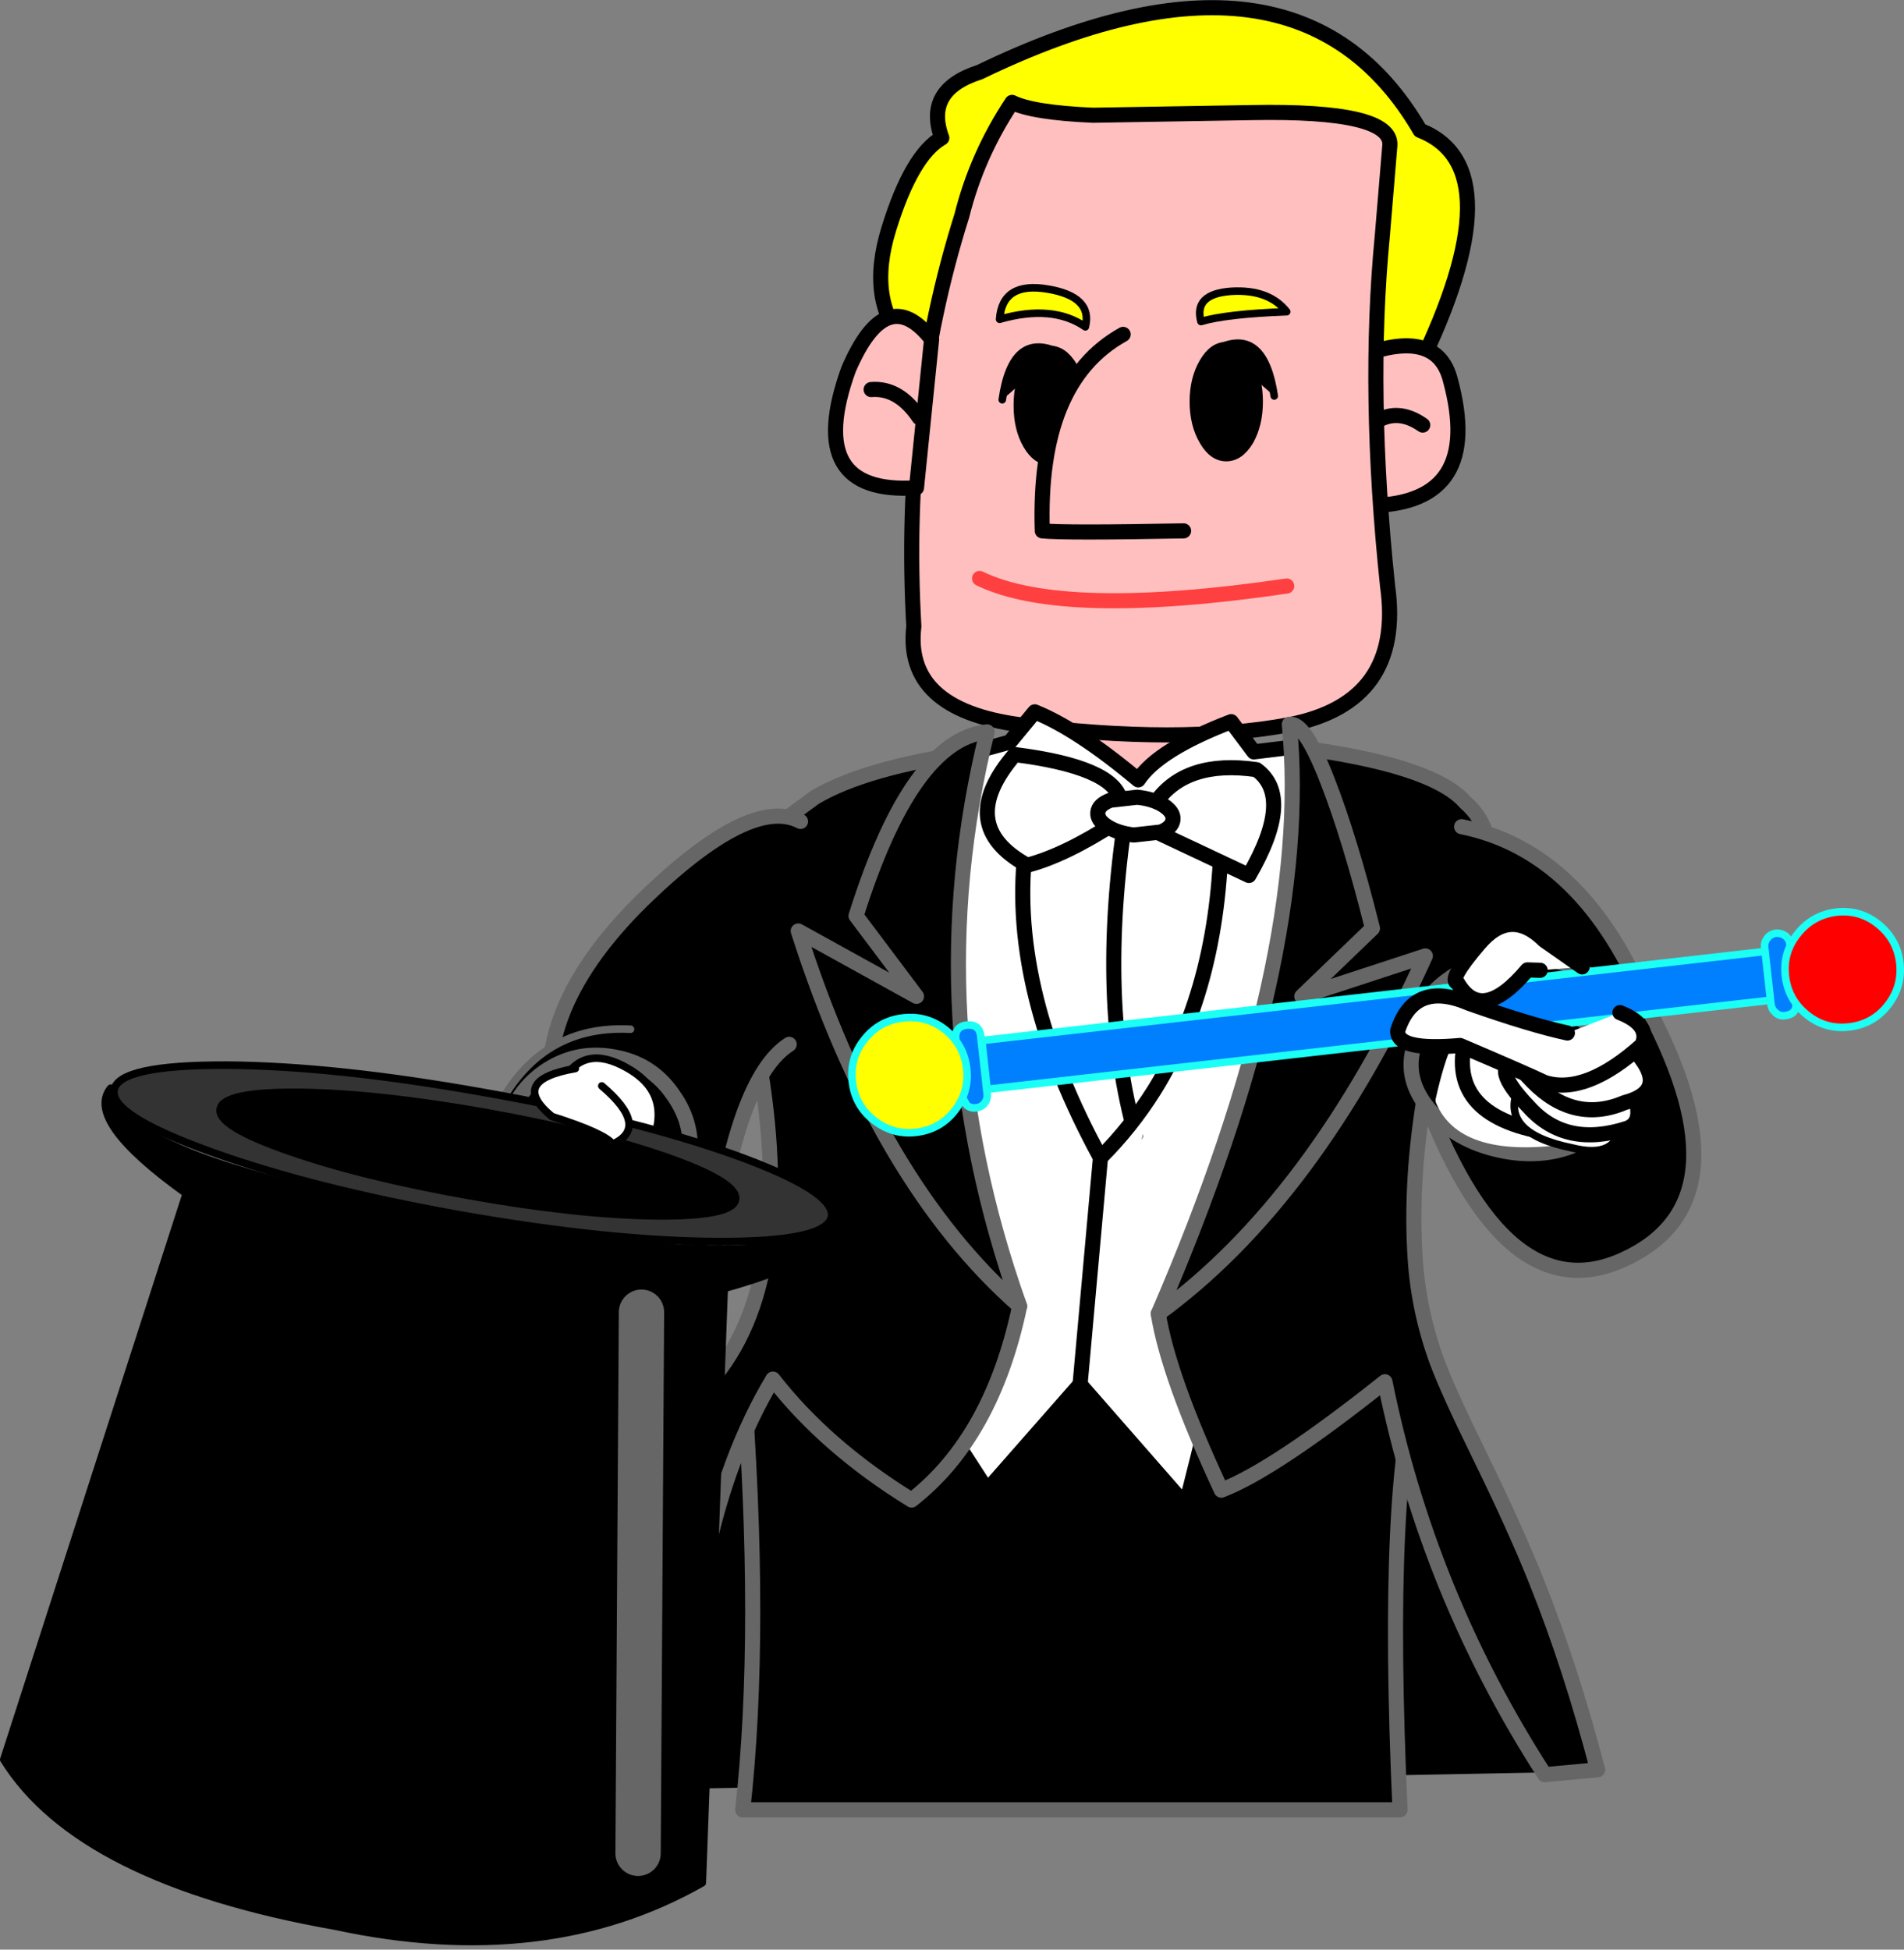 <?xml version="1.0" encoding="utf-8"?>
<svg version="1.1" id="Layer_1"
xmlns="http://www.w3.org/2000/svg"
xmlns:xlink="http://www.w3.org/1999/xlink"
xmlns:author="http://www.sothink.com"
width="252px" height="258px"
xml:space="preserve">
<rect width="100%" height="100%" fill="#808080" stroke="none"/>
<g id="69" transform="matrix(1, 0, 0, 1, 133.9, 130.2)">
<path style="fill:none;stroke-width:2;stroke-linecap:round;stroke-linejoin:round;stroke-miterlimit:3;stroke:#FF4040;stroke-opacity:1" d="M31,-58.5Q31.5 -52.5 35.5 -50" />
<path style="fill:#FFFF00;fill-opacity:1" d="M-4.25,-120.65Q37.75 -140.95 54.05 -112.95Q66.75 -107.95 53.75 -81.3L-13.95 -84.65Q-19.25 -90.3 -16.25 -99.95Q-13.25 -109.65 -9.25 -111.95Q-11.6 -118.3 -4.25 -120.65" />
<path style="fill:none;stroke-width:2;stroke-linecap:round;stroke-linejoin:round;stroke-miterlimit:3;stroke:#000000;stroke-opacity:1" d="M-4.25,-120.65Q37.75 -140.95 54.05 -112.95Q66.75 -107.95 53.75 -81.3L-13.95 -84.65Q-19.25 -90.3 -16.25 -99.95Q-13.25 -109.65 -9.25 -111.95Q-11.6 -118.3 -4.25 -120.65z" />
<path style="fill:#FFBFBF;fill-opacity:1" d="M47.75,-83.65Q56.4 -86.3 58.05 -79.95Q62.45 -63.7 47.75 -63.3L47.75 -83.65" />
<path style="fill:none;stroke-width:2;stroke-linecap:round;stroke-linejoin:round;stroke-miterlimit:3;stroke:#000000;stroke-opacity:1" d="M47.75,-83.65Q56.4 -86.3 58.05 -79.95Q62.45 -63.7 47.75 -63.3L47.75 -83.65z" />
<path style="fill:#000000;fill-opacity:1" d="M50.4,51.65Q71.75 92.65 73.05 104.3L-50.6 106.65Q-41.95 59.65 -34.95 52.3Q-27.95 45 50.4 51.65" />
<path style="fill:#000000;fill-opacity:1" d="M54.05,51.65Q49.4 65.65 51.4 109.3L-35.6 109.3Q-32.95 85.65 -35.6 51.3L54.05 51.65" />
<path style="fill:none;stroke-width:2;stroke-linecap:round;stroke-linejoin:round;stroke-miterlimit:3;stroke:#666666;stroke-opacity:1" d="M-35.6,51.3Q-32.95 85.65 -35.6 109.3L51.4 109.3Q49.4 65.65 54.05 51.65L-35.6 51.3z" />
<path style="fill:none;stroke-width:2;stroke-linecap:round;stroke-linejoin:round;stroke-miterlimit:3;stroke:#000000;stroke-opacity:1" d="M48.05,-74.3Q51.05 -76.3 54.4 -73.95" />
<path style="fill:#FFBFBF;fill-opacity:1" d="M23.5,-36.35Q26.75 -34.35 26.75 -31.5Q26.75 -28.7 23.5 -26.7Q20.3 -24.7 15.75 -24.7Q11.2 -24.7 7.95 -26.7Q4.75 -28.7 4.75 -31.5Q4.75 -34.35 7.95 -36.35Q11.2 -38.3 15.75 -38.3Q20.3 -38.3 23.5 -36.35" />
<path style="fill:#FFBFBF;fill-opacity:1" d="M10.75,-114.95L31.75 -115.3Q50.4 -115.65 50.05 -110.95L49.05 -98.95Q47.05 -78.3 49.75 -52.65Q51.9 -37.25 36.75 -34.3Q22.2 -31.6 1.05 -34.3Q-14.25 -36.35 -12.95 -47.3Q-14.6 -76.3 -6.6 -101.65Q-4.6 -109.65 0.05 -116.65Q2.75 -115.3 10.75 -114.95" />
<path style="fill:none;stroke-width:2;stroke-linecap:round;stroke-linejoin:round;stroke-miterlimit:3;stroke:#000000;stroke-opacity:1" d="M0.05,-116.65Q-4.6 -109.65 -6.6 -101.65Q-14.6 -76.3 -12.95 -47.3Q-14.25 -36.35 1.05 -34.3Q22.2 -31.6 36.75 -34.3Q51.9 -37.25 49.75 -52.65Q47.05 -78.3 49.05 -98.95L50.05 -110.95Q50.4 -115.65 31.75 -115.3L10.75 -114.95Q2.75 -115.3 0.05 -116.65z" />
<path style="fill:none;stroke-width:2;stroke-linecap:round;stroke-linejoin:round;stroke-miterlimit:3;stroke:#FF4040;stroke-opacity:1" d="M-4.25,-53.65Q6.75 -48.3 36.4 -52.65" />
<path style="fill:#FFBFBF;fill-opacity:1" d="M-12.6,-65.65Q-27.6 -64.65 -21.6 -81.3Q-16.6 -92.95 -10.6 -85.3L-12.6 -65.65" />
<path style="fill:none;stroke-width:2;stroke-linecap:round;stroke-linejoin:round;stroke-miterlimit:3;stroke:#000000;stroke-opacity:1" d="M-10.6,-85.3Q-16.6 -92.95 -21.6 -81.3Q-27.6 -64.65 -12.6 -65.65L-10.6 -85.3z" />
<path style="fill:none;stroke-width:2;stroke-linecap:round;stroke-linejoin:round;stroke-miterlimit:3;stroke:#000000;stroke-opacity:1" d="M-18.6,-78.65Q-14.95 -78.95 -12.25 -74.95" />
<path style="fill:#000000;fill-opacity:1" d="M32.75,-77.05Q32.75 -74 31.5 -71.8Q30.2 -69.65 28.4 -69.65Q26.6 -69.65 25.35 -71.8Q24.05 -74 24.05 -77.05Q24.05 -80.1 25.35 -82.3Q26.6 -84.45 28.4 -84.45Q30.2 -84.45 31.5 -82.3Q32.75 -80.1 32.75 -77.05" />
<path style="fill:none;stroke-width:1;stroke-linecap:round;stroke-linejoin:round;stroke-miterlimit:3;stroke:#000000;stroke-opacity:1" d="M32.75,-77.05Q32.75 -74 31.5 -71.8Q30.2 -69.65 28.4 -69.65Q26.6 -69.65 25.35 -71.8Q24.05 -74 24.05 -77.05Q24.05 -80.1 25.35 -82.3Q26.6 -84.45 28.4 -84.45Q30.2 -84.45 31.5 -82.3Q32.75 -80.1 32.75 -77.05z" />
<path style="fill:#000000;fill-opacity:1" d="M34.75,-77.8L27.4 -84.15Q33.4 -86.9 34.75 -77.8" />
<path style="fill:none;stroke-width:1;stroke-linecap:round;stroke-linejoin:round;stroke-miterlimit:3;stroke:#000000;stroke-opacity:1" d="M34.75,-77.8Q33.4 -86.9 27.4 -84.15" />
<path style="fill:#000000;fill-opacity:1" d="M2,-81.8Q3.25 -83.95 5.05 -83.95Q6.85 -83.95 8.15 -81.8Q9.4 -79.6 9.4 -76.55Q9.4 -73.5 8.15 -71.3Q6.85 -69.15 5.05 -69.15Q3.25 -69.15 2 -71.3Q0.75 -73.45 0.75 -76.55Q0.75 -79.65 2 -81.8" />
<path style="fill:none;stroke-width:1;stroke-linecap:round;stroke-linejoin:round;stroke-miterlimit:3;stroke:#000000;stroke-opacity:1" d="M0.75,-76.55Q0.75 -73.45 2 -71.3Q3.25 -69.15 5.05 -69.15Q6.85 -69.15 8.15 -71.3Q9.4 -73.5 9.4 -76.55Q9.4 -79.6 8.15 -81.8Q6.85 -83.95 5.05 -83.95Q3.25 -83.95 2 -81.8Q0.75 -79.65 0.75 -76.55z" />
<path style="fill:#000000;fill-opacity:1" d="M6.05,-83.65L-1.25 -77.3Q0.05 -86.35 6.05 -83.65" />
<path style="fill:none;stroke-width:1;stroke-linecap:round;stroke-linejoin:round;stroke-miterlimit:3;stroke:#000000;stroke-opacity:1" d="M-1.25,-77.3Q0.05 -86.35 6.05 -83.65" />
<path style="fill:#FFBFBF;fill-opacity:1" d="M22.75,-59.95Q7.05 -59.65 4.05 -59.95Q3.4 -79.65 14.75 -85.95L22.75 -59.95" />
<path style="fill:none;stroke-width:2;stroke-linecap:round;stroke-linejoin:round;stroke-miterlimit:3;stroke:#000000;stroke-opacity:1" d="M14.75,-85.95Q3.4 -79.65 4.05 -59.95Q7.05 -59.65 22.75 -59.95" />
<path style="fill:#FFFF00;fill-opacity:1" d="M25.05,-87.65Q24.05 -91.3 29.05 -91.65Q34.05 -91.95 36.4 -88.95Q28.4 -88.65 25.05 -87.65" />
<path style="fill:none;stroke-width:1;stroke-linecap:round;stroke-linejoin:round;stroke-miterlimit:3;stroke:#000000;stroke-opacity:1" d="M25.05,-87.65Q24.05 -91.3 29.05 -91.65Q34.05 -91.95 36.4 -88.95Q28.4 -88.65 25.05 -87.65z" />
<path style="fill:#FFFF00;fill-opacity:1" d="M-1.6,-87.95Q-1.25 -92.95 4.75 -91.95Q10.75 -90.95 9.75 -86.95Q5.4 -89.95 -1.6 -87.95" />
<path style="fill:none;stroke-width:1;stroke-linecap:round;stroke-linejoin:round;stroke-miterlimit:3;stroke:#000000;stroke-opacity:1" d="M9.75,-86.95Q10.75 -90.95 4.75 -91.95Q-1.25 -92.95 -1.6 -87.95Q5.4 -89.95 9.75 -86.95z" />
<path style="fill:#FFFFFF;fill-opacity:1" d="M-0.25,-32L3.05 -36Q8.75 -33.7 16.75 -27Q19.4 -31 29.05 -34.7L32.05 -30.7L37.4 -31.35Q46.05 -21.7 23.05 69L9.05 53L-3.25 67L-9.95 56.65L-6.25 -30.35L-0.25 -32" />
<path style="fill:none;stroke-width:2;stroke-linecap:round;stroke-linejoin:round;stroke-miterlimit:3;stroke:#000000;stroke-opacity:1" d="M-6.25,-30.35L-9.95 56.65L-3.25 67L9.05 53L23.05 69Q46.05 -21.7 37.4 -31.35L32.05 -30.7L29.05 -34.7Q19.4 -31 16.75 -27Q8.75 -33.7 3.05 -36L-0.25 -32L-6.25 -30.35z" />
<path style="fill:none;stroke-width:2;stroke-linecap:round;stroke-linejoin:round;stroke-miterlimit:3;stroke:#000000;stroke-opacity:1" d="M15.05,-22Q11.4 2.3 16.4 20" />
<path style="fill:#FFFFFF;fill-opacity:1" d="M9.05,53L11.75 23Q15.8 18.95 18.85 14.1L9.05 53M18.85,14.1L27.75 -21.35Q27.75 -0.2 18.85 14.1" />
<path style="fill:none;stroke-width:2;stroke-linecap:round;stroke-linejoin:round;stroke-miterlimit:3;stroke:#000000;stroke-opacity:1" d="M27.75,-21.35Q27.75 -0.2 18.85 14.1Q15.8 18.95 11.75 23L9.05 53" />
<path style="fill:none;stroke-width:2;stroke-linecap:round;stroke-linejoin:round;stroke-miterlimit:3;stroke:#000000;stroke-opacity:1" d="M1.75,-17.35Q-0.25 1 11.75 23" />
<path style="fill:#FFFFFF;fill-opacity:1" d="M13.75,-21.35Q7.05 -17 2.05 -15.7Q-7.6 -21 0.4 -30.35Q13.4 -28.7 14.4 -24.35L13.75 -21.35" />
<path style="fill:none;stroke-width:2;stroke-linecap:round;stroke-linejoin:round;stroke-miterlimit:3;stroke:#000000;stroke-opacity:1" d="M14.4,-24.35Q13.4 -28.7 0.4 -30.35Q-7.6 -21 2.05 -15.7Q7.05 -17 13.75 -21.35L14.4 -24.35z" />
<path style="fill:#FFFFFF;fill-opacity:1" d="M19.05,-24Q23.05 -29.7 32.4 -28.35Q37.4 -24.7 31.4 -14.35L19.4 -20L19.05 -24" />
<path style="fill:none;stroke-width:2;stroke-linecap:round;stroke-linejoin:round;stroke-miterlimit:3;stroke:#000000;stroke-opacity:1" d="M19.05,-24Q23.05 -29.7 32.4 -28.35Q37.4 -24.7 31.4 -14.35L19.4 -20L19.05 -24z" />
<path style="fill:#FFFFFF;fill-opacity:1" d="M21.35,-21.75Q21.25 -20.7 19.75 -20.1L16.15 -19.7Q14.05 -19.95 12.7 -20.8Q11.3 -21.65 11.4 -22.7Q11.5 -23.7 13.05 -24.3L16.6 -24.7Q18.65 -24.5 20.05 -23.65Q21.45 -22.75 21.35 -21.75" />
<path style="fill:none;stroke-width:2;stroke-linecap:round;stroke-linejoin:round;stroke-miterlimit:3;stroke:#000000;stroke-opacity:1" d="M21.35,-21.75Q21.25 -20.7 19.75 -20.1L16.15 -19.7Q14.05 -19.95 12.7 -20.8Q11.3 -21.65 11.4 -22.7Q11.5 -23.7 13.05 -24.3L16.6 -24.7Q18.65 -24.5 20.05 -23.65Q21.45 -22.75 21.35 -21.75z" />
<path style="fill:#000000;fill-opacity:1" d="M60.05,-24Q65.4 -19.35 61.4 -10.35Q52.05 15.65 53.4 36.3Q53.85 43.25 56.25 49.85Q57.7 53.8 62 62.55Q66.7 72.15 69.45 79.05Q74 90.4 77.55 104L70.55 104.65Q55.05 80.65 49.4 52.65Q34.75 64.3 27.75 67Q20.75 52 19.4 43.65Q42.05 12 37.4 -31.35Q55.75 -29 60.05 -24" />
<path style="fill:none;stroke-width:2;stroke-linecap:round;stroke-linejoin:round;stroke-miterlimit:3;stroke:#666666;stroke-opacity:1" d="M37.4,-31.35Q42.05 12 19.4 43.65Q20.75 52 27.75 67Q34.75 64.3 49.4 52.65Q55.05 80.65 70.55 104.65L77.55 104Q74 90.4 69.45 79.05Q66.7 72.15 62 62.55Q57.7 53.8 56.25 49.85Q53.85 43.25 53.4 36.3Q52.05 15.65 61.4 -10.35Q65.4 -19.35 60.05 -24Q55.75 -29 37.4 -31.35z" />
<path style="fill:#000000;fill-opacity:1" d="M41.75,-27Q44.75 -19.35 47.75 -7.35L38.4 1.65L54.75 -3.7Q40.05 28.65 19.4 43.65Q39.75 -3.35 36.75 -34.35Q38.75 -34.7 41.75 -27" />
<path style="fill:none;stroke-width:2;stroke-linecap:round;stroke-linejoin:round;stroke-miterlimit:3;stroke:#666666;stroke-opacity:1" d="M41.75,-27Q44.75 -19.35 47.75 -7.35L38.4 1.65L54.75 -3.7Q40.05 28.65 19.4 43.65Q39.75 -3.35 36.75 -34.35Q38.75 -34.7 41.75 -27z" />
<path style="fill:#000000;fill-opacity:1" d="M-26.1,-24.65Q-19.45 -28.65 -4.95 -30.7Q-16.25 1 1.05 42.65Q-2.6 60 -13.25 68.3Q-24.6 61.3 -31.6 52.3Q-43.6 72.3 -43.25 107.3L-57.95 107.3Q-56.95 83.65 -39.95 52.65Q-28.25 39.3 -33.6 9.3Q-38.25 -9.7 -36.8 -16Q-36.1 -17.35 -26.1 -24.65" />
<path style="fill:none;stroke-width:2;stroke-linecap:round;stroke-linejoin:round;stroke-miterlimit:3;stroke:#666666;stroke-opacity:1" d="M-36.8,-16Q-38.25 -9.7 -33.6 9.3Q-28.25 39.3 -39.95 52.65Q-56.95 83.65 -57.95 107.3L-43.25 107.3Q-43.6 72.3 -31.6 52.3Q-24.6 61.3 -13.25 68.3Q-2.6 60 1.05 42.65Q-16.25 1 -4.95 -30.7Q-19.45 -28.65 -26.1 -24.65Q-36.1 -17.35 -36.8 -16z" />
<path style="fill:#000000;fill-opacity:1" d="M-29.45,8Q-36.45 12.5 -39.45 35.65Q-57.1 36 -54.8 18.35L-60.1 19.35Q-64.8 4.65 -48.95 -11Q-34.6 -25 -27.95 -21.5L-29.45 8" />
<path style="fill:none;stroke-width:2;stroke-linecap:round;stroke-linejoin:round;stroke-miterlimit:3;stroke:#666666;stroke-opacity:1" d="M-27.95,-21.5Q-34.6 -25 -48.95 -11Q-64.8 4.65 -60.1 19.35L-54.8 18.35Q-57.1 36 -39.45 35.65Q-36.45 12.5 -29.45 8" />
<path style="fill:#000000;fill-opacity:1" d="M-3.25,-33.35Q-12.6 4.3 1.05 42.65Q-17.6 26.3 -28.25 -7L-12.6 1.65L-20.6 -9Q-13.25 -32.35 -3.25 -33.35" />
<path style="fill:none;stroke-width:2;stroke-linecap:round;stroke-linejoin:round;stroke-miterlimit:3;stroke:#666666;stroke-opacity:1" d="M-3.25,-33.35Q-12.6 4.3 1.05 42.65Q-17.6 26.3 -28.25 -7L-12.6 1.65L-20.6 -9Q-13.25 -32.35 -3.25 -33.35z" />
<path style="fill:#000000;fill-opacity:1" d="M-61.8,26.65L-68.8 18Q-63.1 5.35 -50.45 6L-61.8 26.65" />
<path style="fill:none;stroke-width:1;stroke-linecap:round;stroke-linejoin:round;stroke-miterlimit:3;stroke:#666666;stroke-opacity:1" d="M-50.45,6Q-63.1 5.35 -68.8 18L-61.8 26.65" />
<path style="fill:none;stroke-width:2;stroke-linecap:round;stroke-linejoin:round;stroke-miterlimit:3;stroke:#666666;stroke-opacity:1" d="M-42.75,23.85Q-43.65 28.85 -47.8 31.8Q-51.95 34.65 -57 33.8Q-62 32.9 -64.9 28.75Q-67.85 24.6 -66.95 19.6Q-66.05 14.6 -61.9 11.65Q-57.7 8.75 -52.7 9.65Q-47.65 10.5 -44.8 14.7Q-41.85 18.85 -42.75 23.85z" />
<path style="fill:#000000;fill-opacity:1" d="M53.2,11.05L59.55 -20.8Q75.9 -17.5 84.3 3.4Q97.7 28.8 81.05 36.45Q64.4 44.15 53.2 11.05" />
<path style="fill:none;stroke-width:2;stroke-linecap:round;stroke-linejoin:round;stroke-miterlimit:3;stroke:#666666;stroke-opacity:1" d="M59.55,-20.8Q75.9 -17.5 84.3 3.4Q97.7 28.8 81.05 36.45Q64.4 44.15 53.2 11.05" />
<path style="fill:#FFFFFF;fill-opacity:1" d="M-59.45,12.95Q-56.7 7.85 -50.95 11.1Q-45.15 14.3 -47.4 20.6L-59.45 12.95" />
<path style="fill:none;stroke-width:1;stroke-linecap:round;stroke-linejoin:round;stroke-miterlimit:3;stroke:#000000;stroke-opacity:1" d="M-47.4,20.6Q-45.15 14.3 -50.95 11.1Q-56.7 7.85 -59.45 12.95" />
<path style="fill:#000000;fill-opacity:1" d="M-119.25,13.8Q-118.45 23.35 -73.25 31.05L-72.95 31.1Q-27.8 39.35 -23.85 30.65Q-22.05 35.9 -38.05 40.3L-40.95 118.95Q-61.6 130.7 -89.5 124.7Q-123.45 118.7 -133.4 102.65L-109.25 27.75Q-122.75 18.1 -119.25 13.8" />
<path style="fill:none;stroke-width:1;stroke-linecap:round;stroke-linejoin:round;stroke-miterlimit:3;stroke:#000000;stroke-opacity:1" d="M-109.25,27.75L-133.4 102.65Q-123.45 118.7 -89.5 124.7Q-61.6 130.7 -40.95 118.95L-38.05 40.3Q-22.05 35.9 -23.85 30.65Q-27.8 39.35 -72.95 31.1L-73.25 31.05Q-118.45 23.35 -119.25 13.8Q-122.75 18.1 -109.25 27.75z" />
<path style="fill:#333333;fill-opacity:1" d="M-118.8,14.05Q-118.25 10.7 -103.85 10.75Q-89.6 10.85 -69.95 14.35Q-50.25 17.8 -36.75 22.6Q-23.3 27.45 -23.85 30.8Q-24.45 34.15 -38.8 34.1Q-53.1 34.05 -72.8 30.6Q-92.45 27.1 -105.9 22.25Q-119.4 17.4 -118.8 14.05" />
<path style="fill:none;stroke-width:1;stroke-linecap:round;stroke-linejoin:round;stroke-miterlimit:3;stroke:#000000;stroke-opacity:1" d="M-118.8,14.05Q-118.25 10.7 -103.85 10.75Q-89.6 10.85 -69.95 14.35Q-50.25 17.8 -36.75 22.6Q-23.3 27.45 -23.85 30.8Q-24.45 34.15 -38.8 34.1Q-53.1 34.05 -72.8 30.6Q-92.45 27.1 -105.9 22.25Q-119.4 17.4 -118.8 14.05z" />
<path style="fill:#000000;fill-opacity:1" d="M-47.25,30.7Q-57.55 30.55 -71.65 28.05Q-85.8 25.55 -95.45 22.2Q-105.2 18.85 -104.75 16.55Q-104.35 14.25 -94.1 14.35Q-83.85 14.5 -69.7 17Q-55.65 19.5 -45.9 22.85Q-36.15 26.25 -36.55 28.55Q-36.95 30.8 -47.25 30.7" />
<path style="fill:none;stroke-width:1;stroke-linecap:round;stroke-linejoin:round;stroke-miterlimit:3;stroke:#000000;stroke-opacity:1" d="M-47.25,30.7Q-57.55 30.55 -71.65 28.05Q-85.8 25.55 -95.45 22.2Q-105.2 18.85 -104.75 16.55Q-104.35 14.25 -94.1 14.35Q-83.85 14.5 -69.7 17Q-55.65 19.5 -45.9 22.85Q-36.15 26.25 -36.55 28.55Q-36.95 30.8 -47.25 30.7z" />
<path style="fill:#FFFFFF;fill-opacity:1" d="M-54.25,13.5Q-47.85 18.95 -52.8 21.2Q-53.9 19.75 -60.85 17.55Q-66.65 12.75 -57.75 11.2L-54.25 13.5" />
<path style="fill:none;stroke-width:1;stroke-linecap:round;stroke-linejoin:round;stroke-miterlimit:3;stroke:#000000;stroke-opacity:1" d="M-54.25,13.5Q-47.85 18.95 -52.8 21.2Q-53.9 19.75 -60.85 17.55Q-66.65 12.75 -57.75 11.2" />
<path style="fill:none;stroke-width:6;stroke-linecap:round;stroke-linejoin:round;stroke-miterlimit:3;stroke:#666666;stroke-opacity:1" d="M-49,43.45L-49.45 115.05" />
<path style="fill:#000000;fill-opacity:1" d="M57.65,-0.5Q61.75 -3.5 67.55 -3.5Q73.35 -3.5 77.45 -0.5Q81.55 2.5 81.55 6.75Q81.55 11 77.45 14Q73.35 17 67.55 17Q61.75 17 57.65 14Q53.55 11 53.55 6.75Q53.55 2.5 57.65 -0.5" />
<path style="fill:none;stroke-width:2;stroke-linecap:round;stroke-linejoin:round;stroke-miterlimit:3;stroke:#666666;stroke-opacity:1" d="M57.65,-0.5Q61.75 -3.5 67.55 -3.5Q73.35 -3.5 77.45 -0.5Q81.55 2.5 81.55 6.75Q81.55 11 77.45 14Q73.35 17 67.55 17Q61.75 17 57.65 14Q53.55 11 53.55 6.75Q53.55 2.5 57.65 -0.5z" />
<path style="fill:#000000;fill-opacity:1" d="M58.65,2.75Q63.3 0.7 68.95 1.95Q74.6 3.2 77.95 7.05Q81.3 10.85 80.4 15Q79.45 19.15 74.8 21.2Q70.15 23.25 64.5 22Q58.85 20.75 55.5 16.9Q52.15 13.1 53.05 8.95Q54 4.8 58.65 2.75" />
<path style="fill:none;stroke-width:2;stroke-linecap:round;stroke-linejoin:round;stroke-miterlimit:3;stroke:#666666;stroke-opacity:1" d="M58.65,2.75Q63.3 0.7 68.95 1.95Q74.6 3.2 77.95 7.05Q81.3 10.85 80.4 15Q79.45 19.15 74.8 21.2Q70.15 23.25 64.5 22Q58.85 20.75 55.5 16.9Q52.15 13.1 53.05 8.95Q54 4.8 58.65 2.75z" />
<path style="fill:#FFFFFF;fill-opacity:1" d="M73.8,20.15Q60 22.2 57.1 15.4Q58.2 10.5 59.35 8.15L73.8 20.15" />
<path style="fill:none;stroke-width:2;stroke-linecap:round;stroke-linejoin:round;stroke-miterlimit:3;stroke:#FFFFFF;stroke-opacity:1" d="M59.35,8.15Q58.2 10.5 57.1 15.4Q60 22.2 73.8 20.15" />
<path style="fill:#007FFF;fill-opacity:1" d="M-3.95,7.5L99.8 -4.3L100.55 2.15L-3.25 13.95L-3.95 7.5" />
<path style="fill:none;stroke-width:1;stroke-linecap:round;stroke-linejoin:round;stroke-miterlimit:3;stroke:#1CFFF4;stroke-opacity:1" d="M-3.95,7.5L99.8 -4.3L100.55 2.15L-3.25 13.95L-3.95 7.5z" />
<path style="fill:#007FFF;fill-opacity:1" d="M-5.95,5.45Q-4.25 5.3 -4.1 6.95L-3.25 14.55Q-3.15 15.2 -3.6 15.8Q-4.05 16.35 -4.75 16.4Q-5.4 16.5 -5.95 16.05L-6.6 14.9L-7.4 7.3Q-7.55 5.65 -5.95 5.45" />
<path style="fill:none;stroke-width:1;stroke-linecap:round;stroke-linejoin:round;stroke-miterlimit:3;stroke:#1CFFF4;stroke-opacity:1" d="M-5.95,5.45Q-4.25 5.3 -4.1 6.95L-3.25 14.55Q-3.15 15.2 -3.6 15.8Q-4.05 16.35 -4.75 16.4Q-5.4 16.5 -5.95 16.05L-6.6 14.9L-7.4 7.3Q-7.55 5.65 -5.95 5.45z" />
<path style="fill:#FFFF00;fill-opacity:1" d="M-19.45,7.3Q-17.5 4.85 -14.35 4.5Q-11.2 4.15 -8.75 6.1Q-6.3 8.1 -5.95 11.25Q-5.6 14.35 -7.6 16.85Q-9.55 19.3 -12.7 19.65Q-15.8 20 -18.3 18Q-20.75 16.05 -21.1 12.9Q-21.45 9.75 -19.45 7.3" />
<path style="fill:none;stroke-width:1;stroke-linecap:round;stroke-linejoin:round;stroke-miterlimit:3;stroke:#1CFFF4;stroke-opacity:1" d="M-19.45,7.3Q-17.5 4.85 -14.35 4.5Q-11.2 4.15 -8.75 6.1Q-6.3 8.1 -5.95 11.25Q-5.6 14.35 -7.6 16.85Q-9.55 19.3 -12.7 19.65Q-15.8 20 -18.3 18Q-20.75 16.05 -21.1 12.9Q-21.45 9.75 -19.45 7.3z" />
<path style="fill:#007FFF;fill-opacity:1" d="M102.4,-6.35Q102.95 -5.9 103 -5.25L103.8 2.4Q104 4 102.35 4.2Q101.65 4.3 101.15 3.85Q100.6 3.4 100.5 2.75L99.65 -4.9Q99.6 -5.55 100.05 -6.1Q100.45 -6.6 101.15 -6.7Q101.85 -6.75 102.4 -6.35" />
<path style="fill:none;stroke-width:1;stroke-linecap:round;stroke-linejoin:round;stroke-miterlimit:3;stroke:#1CFFF4;stroke-opacity:1" d="M101.15,-6.7Q100.45 -6.6 100.05 -6.1Q99.6 -5.55 99.65 -4.9L100.5 2.75Q100.6 3.4 101.15 3.85Q101.65 4.3 102.35 4.2Q104 4 103.8 2.4L103 -5.25Q102.95 -5.9 102.4 -6.35Q101.85 -6.75 101.15 -6.7z" />
<path style="fill:#FF0000;fill-opacity:1" d="M114.75,-7.85Q117.2 -5.85 117.55 -2.75Q117.9 0.4 115.9 2.9Q113.95 5.35 110.8 5.7Q107.65 6.05 105.2 4.05Q102.75 2.05 102.4 -1.05Q102.05 -4.2 104.05 -6.65Q106 -9.1 109.15 -9.5Q112.3 -9.85 114.75 -7.85" />
<path style="fill:none;stroke-width:1;stroke-linecap:round;stroke-linejoin:round;stroke-miterlimit:3;stroke:#1CFFF4;stroke-opacity:1" d="M109.15,-9.5Q106 -9.1 104.05 -6.65Q102.05 -4.2 102.4 -1.05Q102.75 2.05 105.2 4.05Q107.65 6.05 110.8 5.7Q113.95 5.35 115.9 2.9Q117.9 0.4 117.55 -2.75Q117.2 -5.85 114.75 -7.85Q112.3 -9.85 109.15 -9.5z" />
<path style="fill:#FFFFFF;fill-opacity:1" d="M77.9,16.95L71.95 19.85Q57.3 17.85 60.1 7.1L67.8 7.05L77.9 16.95" />
<path style="fill:none;stroke-width:2;stroke-linecap:round;stroke-linejoin:round;stroke-miterlimit:3;stroke:#000000;stroke-opacity:1" d="M67.8,7.05L60.1 7.1Q57.3 17.85 71.95 19.85L77.9 16.95L67.8 7.05z" />
<path style="fill:#FFFFFF;fill-opacity:1" d="M69.95,-1.8L68.25 -1.85Q62.2 5.35 59 -0.15Q57.7 -0.45 61.85 -5.3Q66 -10.2 70.5 -5.75L75.5 -2.25L69.95 -1.8" />
<path style="fill:none;stroke-width:2;stroke-linecap:round;stroke-linejoin:round;stroke-miterlimit:3;stroke:#000000;stroke-opacity:1" d="M69.95,-1.8L68.25 -1.85Q62.2 5.35 59 -0.15Q57.7 -0.45 61.85 -5.3Q66 -10.2 70.5 -5.75L75.5 -2.25" />
<path style="fill:#FFFFFF;fill-opacity:1" d="M74.15,21.7Q64.8 19.8 66.9 14.2L80.55 18.7Q80.05 23.2 74.15 21.7" />
<path style="fill:none;stroke-width:1;stroke-linecap:round;stroke-linejoin:round;stroke-miterlimit:3;stroke:#000000;stroke-opacity:1" d="M66.9,14.2Q64.8 19.8 74.15 21.7Q80.05 23.2 80.55 18.7" />
<path style="fill:#FFFFFF;fill-opacity:1" d="M81.5,19.1Q73.4 21.75 68.5 16.35Q63 10.65 67.15 10.3L81.8 13.4Q84.1 18.1 81.5 19.1" />
<path style="fill:none;stroke-width:2;stroke-linecap:round;stroke-linejoin:round;stroke-miterlimit:3;stroke:#000000;stroke-opacity:1" d="M67.15,10.3Q63 10.65 68.5 16.35Q73.4 21.75 81.5 19.1Q84.1 18.1 81.8 13.4" />
<path style="fill:#FFFFFF;fill-opacity:1" d="M81.15,15.7Q74.45 18.55 68.9 12.9Q62.15 5.9 67.95 5.9L82.15 8.5Q87.35 14.05 81.15 15.7" />
<path style="fill:none;stroke-width:2;stroke-linecap:round;stroke-linejoin:round;stroke-miterlimit:3;stroke:#000000;stroke-opacity:1" d="M67.95,5.9Q62.15 5.9 68.9 12.9Q74.45 18.55 81.15 15.7Q87.35 14.05 82.15 8.5" />
<path style="fill:#FFFFFF;fill-opacity:1" d="M80.5,3.8Q84.55 5.4 83.45 8.05Q76 14.75 70.55 13.05Q67.8 11.75 59.35 8.15Q50.85 8.9 51.1 6.15Q53.3 -0.55 60.6 2.6Q68.7 5.45 73.55 6.5L80.5 3.8" />
<path style="fill:none;stroke-width:2;stroke-linecap:round;stroke-linejoin:round;stroke-miterlimit:3;stroke:#000000;stroke-opacity:1" d="M73.55,6.5Q68.7 5.45 60.6 2.6Q53.3 -0.55 51.1 6.15Q50.85 8.9 59.35 8.15Q67.8 11.75 70.55 13.05Q76 14.75 83.45 8.05Q84.55 5.4 80.5 3.8" />
</g>
</svg>
